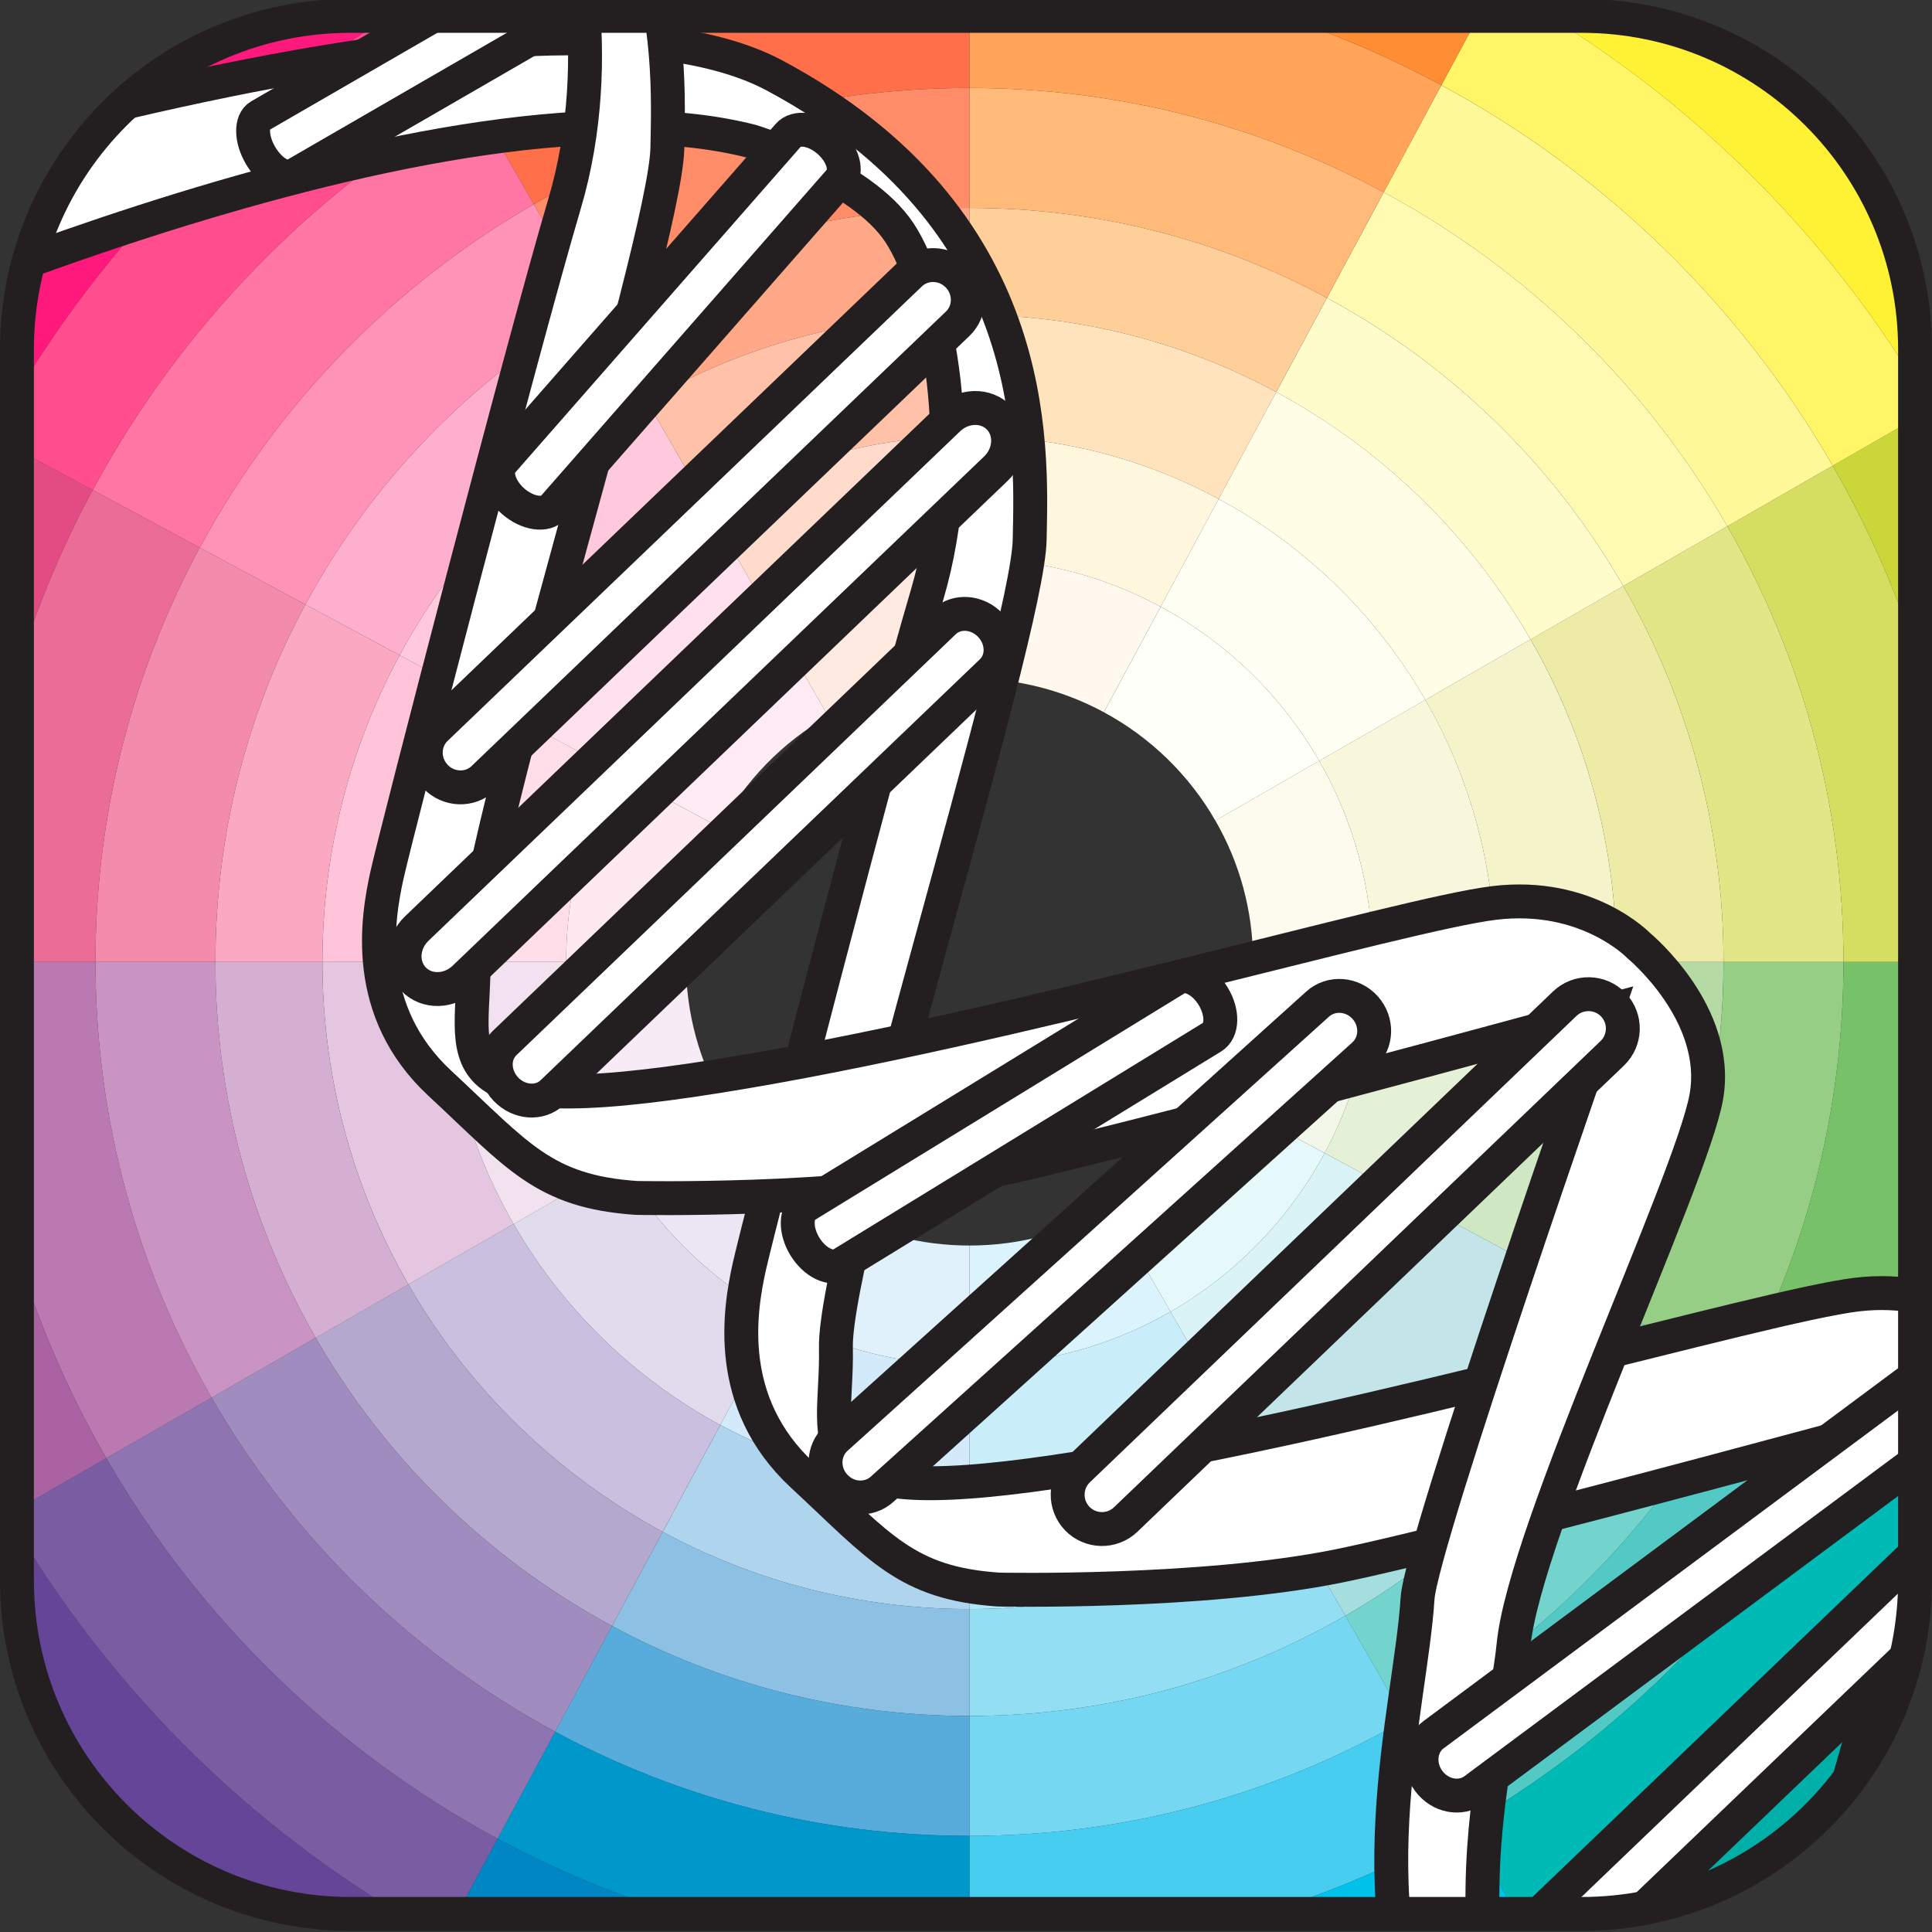<?xml version="1.0" encoding="utf-8"?>
<!-- Generator: Adobe Illustrator 16.0.0, SVG Export Plug-In . SVG Version: 6.00 Build 0)  -->
<!DOCTYPE svg PUBLIC "-//W3C//DTD SVG 1.1//EN" "http://www.w3.org/Graphics/SVG/1.1/DTD/svg11.dtd">
<svg version="1.1" id="Layer_6" xmlns="http://www.w3.org/2000/svg" xmlns:xlink="http://www.w3.org/1999/xlink" x="0px" y="0px"
	 width="57px" height="57px" viewBox="0 0 57 57" enable-background="new 0 0 57 57" xml:space="preserve">
<rect x="0" y="0" width="57" height="57" fill="#333333" stroke="none"/>
<defs>
	<path id="SVGID_1_" d="M56.5,46.625c0,5.438-4.407,9.842-9.843,9.842H10.344c-5.437,0-9.844-4.404-9.844-9.842V10.312
		c0-5.437,4.408-9.844,9.844-9.844h36.313c5.436,0,9.843,4.407,9.843,9.844V46.625z"/>
</defs>
<clipPath id="SVGID_2_">
	<use xlink:href="#SVGID_1_"  overflow="visible"/>
</clipPath>
<g id="XMLID_3_" clip-path="url(#SVGID_2_)">
	<g>
		<path fill="#E5F8FA" d="M35.971,32.347l3.111,1.674c-1.052,1.951-2.631,3.574-4.547,4.68l-1.763-3.064
			C34.121,34.858,35.231,33.72,35.971,32.347z"/>
		<path fill="#DAF3FC" d="M32.772,35.636l1.763,3.064c-1.749,1.004-3.773,1.578-5.933,1.578v-3.531
			C30.122,36.747,31.544,36.343,32.772,35.636z"/>
		<path fill="#E0F1FB" d="M28.602,36.747v3.531c-2.041,0-3.962-0.512-5.641-1.42l1.675-3.109
			C25.816,36.386,27.167,36.747,28.602,36.747z"/>
		<path fill="#EAE6F3" d="M24.636,35.749l-1.675,3.109c-1.951-1.049-3.574-2.629-4.677-4.547l3.063-1.76
			C22.125,33.899,23.265,35.011,24.636,35.749z"/>
		<path fill="#F7EBF5" d="M21.348,32.552l-3.063,1.76c-1.007-1.744-1.582-3.773-1.582-5.931h3.534
			C20.236,29.899,20.642,31.323,21.348,32.552z"/>
		<path fill="#FFE9F0" d="M18.122,22.741l3.112,1.673c-0.637,1.181-0.998,2.531-0.998,3.967h-3.534
			C16.703,26.339,17.216,24.417,18.122,22.741z"/>
		<path fill="#FFEBF3" d="M22.67,18.062l1.761,3.063c-1.347,0.776-2.458,1.917-3.197,3.288l-3.112-1.673
			C19.174,20.788,20.754,19.166,22.67,18.062z"/>
		<path fill="#FFEAE1" d="M28.602,16.48v3.534c-1.518,0-2.942,0.405-4.171,1.111l-1.761-3.063
			C24.417,17.056,26.443,16.48,28.602,16.48z"/>
		<path fill="#FFF8EF" d="M34.243,17.901l-1.676,3.111c-1.18-0.637-2.53-0.998-3.965-0.998V16.48
			C30.644,16.48,32.565,16.994,34.243,17.901z"/>
		<path fill="#FFFFFA" d="M38.921,22.448l-3.064,1.763c-0.775-1.348-1.916-2.458-3.289-3.198l1.676-3.111
			C36.192,18.953,37.815,20.532,38.921,22.448z"/>
		<path fill="#FCFBEE" d="M40.501,28.38H36.97c0-1.519-0.404-2.943-1.113-4.17l3.064-1.763C39.927,24.195,40.501,26.22,40.501,28.38
			z"/>
		<path fill="#F3F7EA" d="M36.97,28.38h3.531c0,2.041-0.513,3.96-1.419,5.64l-3.111-1.674C36.608,31.167,36.97,29.815,36.97,28.38z"
			/>
		<path fill="#E5F1D7" d="M40.501,28.38h3.61c0,2.662-0.668,5.164-1.849,7.353l-3.181-1.713
			C39.988,32.341,40.501,30.421,40.501,28.38z"/>
		<path fill="#CFE7C2" d="M44.111,28.38h3.582c0,3.275-0.825,6.357-2.276,9.05l-3.154-1.697
			C43.443,33.544,44.111,31.042,44.111,28.38z"/>
		<path fill="#B5DAA3" d="M47.693,28.38h3.155c0,3.814-0.961,7.408-2.654,10.546l-2.777-1.496
			C46.868,34.737,47.693,31.655,47.693,28.38z"/>
		<path fill="#96CE85" d="M50.849,28.38h3.539c0,4.423-1.113,8.585-3.076,12.224l-3.117-1.678
			C49.888,35.788,50.849,32.194,50.849,28.38z"/>
		<path fill="#42B54A" d="M57.974,28.38h3.35c0,5.613-1.413,10.894-3.903,15.511l-2.95-1.588
			C56.706,38.161,57.974,33.419,57.974,28.38z"/>
		<path fill="#77C269" d="M54.388,28.38h3.586c0,5.039-1.268,9.781-3.504,13.923l-3.158-1.699
			C53.274,36.966,54.388,32.804,54.388,28.38z"/>
		<path fill="#00AE29" d="M61.323,28.38h3.556c0,6.222-1.567,12.08-4.327,17.197l-3.132-1.686
			C59.91,39.274,61.323,33.993,61.323,28.38z"/>
		<path fill="#00A115" d="M64.879,28.38h3.675c0,6.853-1.727,13.302-4.766,18.939l-0.008-0.004l-3.229-1.738
			C63.312,40.46,64.879,34.603,64.879,28.38z"/>
		<path fill="#D9F3F6" d="M39.082,34.021l3.181,1.713c-1.371,2.541-3.43,4.656-5.93,6.096L34.535,38.7
			C36.451,37.595,38.03,35.972,39.082,34.021z"/>
		<path fill="#C3E5E9" d="M42.263,35.733l3.154,1.697c-1.687,3.129-4.223,5.73-7.299,7.506l-1.785-3.107
			C38.833,40.39,40.892,38.274,42.263,35.733z"/>
		<path fill="#A5DEDF" d="M45.417,37.431l2.777,1.496c-1.966,3.645-4.92,6.68-8.502,8.744l-1.574-2.734
			C41.194,43.161,43.73,40.56,45.417,37.431z"/>
		<path fill="#73D4CE" d="M48.194,38.927l3.117,1.678c-2.278,4.225-5.702,7.74-9.857,10.135l-1.762-3.068
			C43.274,45.606,46.229,42.571,48.194,38.927z"/>
		<path fill="#53C9C6" d="M51.312,40.604l3.158,1.699c-2.595,4.814-6.494,8.82-11.227,11.547l-1.789-3.111
			C45.609,48.345,49.033,44.829,51.312,40.604z"/>
		<path fill="#00BAB6" d="M54.47,42.304l2.95,1.588c-2.892,5.361-7.237,9.824-12.507,12.859l-1.67-2.9
			C47.976,51.124,51.875,47.118,54.47,42.304z"/>
		<path fill="#00AFA7" d="M57.42,43.892l3.132,1.686c-3.207,5.943-8.024,10.891-13.867,14.258l-1.771-3.084
			C50.183,53.716,54.528,49.253,57.42,43.892z"/>
		<path fill="#00A59B" d="M63.78,47.315l0.008,0.004c-3.531,6.547-8.838,11.996-15.271,15.703l-0.004-0.008l-1.829-3.18
			c5.843-3.367,10.66-8.314,13.867-14.258L63.78,47.315z"/>
		<path fill="#C9EEFA" d="M34.535,38.7l1.798,3.129c-2.275,1.312-4.916,2.062-7.731,2.062v-3.613
			C30.762,40.278,32.786,39.704,34.535,38.7z"/>
		<path fill="#B0E6F8" d="M36.333,41.829l1.785,3.107c-2.8,1.613-6.05,2.535-9.516,2.535v-3.58
			C31.417,43.892,34.058,43.142,36.333,41.829z"/>
		<path fill="#94DEF3" d="M38.118,44.937l1.574,2.734c-3.266,1.879-7.052,2.955-11.09,2.955v-3.154
			C32.068,47.472,35.318,46.55,38.118,44.937z"/>
		<path fill="#76D7F2" d="M39.692,47.671l1.762,3.068c-3.783,2.18-8.172,3.426-12.852,3.426v-3.539
			C32.641,50.626,36.427,49.55,39.692,47.671z"/>
		<path fill="#46CDEF" d="M41.454,50.739l1.789,3.111c-4.311,2.482-9.31,3.902-14.641,3.902v-3.588
			C33.282,54.165,37.671,52.919,41.454,50.739z"/>
		<path fill="#00C2EB" d="M43.243,53.851l1.67,2.9c-4.801,2.768-10.372,4.35-16.311,4.35v-3.348
			C33.934,57.753,38.933,56.333,43.243,53.851z"/>
		<path fill="#00B9E7" d="M44.913,56.751l1.771,3.084c-5.324,3.066-11.498,4.822-18.083,4.822v-3.557
			C34.541,61.101,40.112,59.519,44.913,56.751z"/>
		<path fill="#00B0E5" d="M48.514,63.015l0.004,0.008c-5.862,3.377-12.665,5.309-19.916,5.309v-3.674
			c6.584,0,12.758-1.756,18.083-4.822L48.514,63.015z"/>
		<path fill="#D2EAF9" d="M28.602,40.278v3.613c-2.659,0-5.164-0.67-7.352-1.85l1.711-3.184
			C24.64,39.767,26.562,40.278,28.602,40.278z"/>
		<path fill="#AFD4EE" d="M28.602,43.892v3.58c-3.275,0-6.356-0.824-9.049-2.277l1.698-3.152
			C23.438,43.222,25.943,43.892,28.602,43.892z"/>
		<path fill="#8CC1E4" d="M28.602,47.472v3.154c-3.815,0-7.407-0.961-10.545-2.654l1.496-2.777
			C22.246,46.647,25.327,47.472,28.602,47.472z"/>
		<path fill="#57ACDB" d="M28.602,50.626v3.539c-4.423,0-8.585-1.113-12.223-3.074l1.678-3.119
			C21.195,49.665,24.787,50.626,28.602,50.626z"/>
		<path fill="#0097CB" d="M28.602,54.165v3.588c-5.038,0-9.779-1.27-13.923-3.504l1.7-3.158
			C20.017,53.052,24.179,54.165,28.602,54.165z"/>
		<path fill="#0086C5" d="M28.602,57.753v3.348c-5.613,0-10.896-1.412-15.511-3.902l1.588-2.949
			C18.823,56.483,23.564,57.753,28.602,57.753z"/>
		<path fill="#0078BD" d="M28.602,61.101v3.557c-6.222,0-12.079-1.568-17.196-4.328l1.685-3.131
			C17.707,59.688,22.989,61.101,28.602,61.101z"/>
		<path fill="#006BB6" d="M28.602,64.657v3.674c-6.853,0-13.302-1.725-18.938-4.766l0.004-0.008l1.738-3.229
			C16.523,63.089,22.38,64.657,28.602,64.657z"/>
		<path fill="#E0DBED" d="M22.961,38.858l-1.711,3.184c-2.542-1.373-4.658-3.432-6.097-5.93l3.131-1.801
			C19.388,36.229,21.011,37.81,22.961,38.858z"/>
		<path fill="#CABFDF" d="M21.25,42.042l-1.698,3.152c-3.128-1.688-5.732-4.223-7.504-7.299l3.105-1.783
			C16.593,38.61,18.708,40.669,21.25,42.042z"/>
		<path fill="#B5A8CF" d="M19.553,45.194l-1.496,2.777c-3.646-1.963-6.681-4.918-8.743-8.502l2.734-1.574
			C13.82,40.972,16.424,43.507,19.553,45.194z"/>
		<path fill="#A08CBF" d="M18.057,47.972l-1.678,3.119c-4.226-2.279-7.741-5.703-10.135-9.855l3.07-1.766
			C11.376,43.054,14.412,46.009,18.057,47.972z"/>
		<path fill="#8E74B1" d="M16.379,51.091l-1.7,3.158c-4.813-2.596-8.819-6.498-11.544-11.229l3.109-1.785
			C8.638,45.388,12.153,48.812,16.379,51.091z"/>
		<path fill="#795CA2" d="M14.679,54.249l-1.588,2.949C7.729,54.306,3.267,49.96,0.23,44.69l2.904-1.67
			C5.859,47.751,9.865,51.653,14.679,54.249z"/>
		<path fill="#644597" d="M13.091,57.198l-1.685,3.131C5.462,57.122,0.514,52.308-2.852,46.464L0.23,44.69
			C3.267,49.96,7.729,54.306,13.091,57.198z"/>
		<path fill="#4E2E8D" d="M11.406,60.329l-1.738,3.229l-0.004,0.008c-6.547-3.531-11.995-8.836-15.702-15.27l0.006-0.004l3.18-1.828
			C0.514,52.308,5.462,57.122,11.406,60.329z"/>
		<path fill="#F2E1EF" d="M18.285,34.312l-3.131,1.801c-1.311-2.275-2.062-4.918-2.062-7.732h3.61
			C16.703,30.538,17.278,32.567,18.285,34.312z"/>
		<path fill="#E4C6E0" d="M15.154,36.112l-3.105,1.783c-1.613-2.799-2.536-6.049-2.536-9.515h3.58
			C13.092,31.194,13.843,33.837,15.154,36.112z"/>
		<path fill="#D5AFD1" d="M12.048,37.896L9.314,39.47c-1.882-3.264-2.958-7.051-2.958-11.089h3.156
			C9.512,31.847,10.435,35.097,12.048,37.896z"/>
		<path fill="#C993C3" d="M9.314,39.47l-3.07,1.766c-2.18-3.783-3.427-8.174-3.427-12.855h3.54
			C6.356,32.419,7.432,36.206,9.314,39.47z"/>
		<path fill="#BA7AB1" d="M6.244,41.235l-3.109,1.785C0.652,38.712-0.77,33.712-0.77,28.38h3.587
			C2.817,33.062,4.064,37.452,6.244,41.235z"/>
		<path fill="#AB62A3" d="M3.134,43.021L0.23,44.69c-2.766-4.801-4.349-10.371-4.349-16.31h3.349
			C-0.77,33.712,0.652,38.712,3.134,43.021z"/>
		<path fill="#9D4595" d="M0.23,44.69l-3.082,1.773c-3.067-5.322-4.822-11.498-4.822-18.083h3.555
			C-4.119,34.319-2.536,39.89,0.23,44.69z"/>
		<path fill="#91278A" d="M-2.852,46.464l-3.18,1.828l-0.006,0.004c-3.377-5.863-5.31-12.664-5.31-19.916h3.674
			C-7.673,34.966-5.919,41.142-2.852,46.464z"/>
		<path fill="#FFDEE9" d="M14.941,21.027l3.181,1.713c-0.906,1.676-1.419,3.598-1.419,5.64h-3.61
			C13.092,25.719,13.761,23.216,14.941,21.027z"/>
		<path fill="#FFC4D9" d="M11.79,19.33l3.152,1.697c-1.18,2.189-1.849,4.691-1.849,7.353h-3.58
			C9.512,25.105,10.337,22.023,11.79,19.33z"/>
		<path fill="#FBA9C2" d="M9.009,17.835l2.78,1.495c-1.452,2.693-2.277,5.775-2.277,9.05H6.356
			C6.356,24.564,7.317,20.973,9.009,17.835z"/>
		<path fill="#F38BAC" d="M5.893,16.157l3.116,1.678c-1.692,3.138-2.653,6.729-2.653,10.545h-3.54
			C2.817,23.957,3.931,19.795,5.893,16.157z"/>
		<path fill="#EB6C97" d="M2.734,14.457l3.159,1.7c-1.962,3.638-3.076,7.8-3.076,12.223H-0.77C-0.77,23.34,0.5,18.6,2.734,14.457z"
			/>
		<path fill="#E34C82" d="M-0.215,12.868l2.95,1.589C0.5,18.6-0.77,23.34-0.77,28.38h-3.349
			C-4.119,22.769-2.705,17.485-0.215,12.868z"/>
		<path fill="#DB1C71" d="M-3.345,11.185l3.13,1.684c-2.489,4.617-3.903,9.901-3.903,15.512h-3.555
			C-7.673,22.159-6.106,16.302-3.345,11.185z"/>
		<path fill="#D10465" d="M-6.576,9.446l3.231,1.739c-2.761,5.117-4.328,10.974-4.328,17.196h-3.674
			c0-6.852,1.725-13.301,4.766-18.937L-6.576,9.446z"/>
		<path fill="#FFE1ED" d="M20.87,14.932l1.8,3.131c-1.917,1.104-3.496,2.726-4.548,4.678l-3.181-1.713
			C16.312,18.487,18.372,16.372,20.87,14.932z"/>
		<path fill="#FFC9DD" d="M19.085,11.828l1.785,3.104c-2.498,1.44-4.558,3.555-5.929,6.096L11.79,19.33
			C13.478,16.203,16.011,13.599,19.085,11.828z"/>
		<path fill="#FFAFCE" d="M17.513,9.091l1.573,2.737c-3.074,1.771-5.608,4.375-7.296,7.502l-2.78-1.495
			C10.976,14.19,13.929,11.155,17.513,9.091z"/>
		<path fill="#FF92B7" d="M15.75,6.023l1.763,3.068c-3.583,2.063-6.537,5.099-8.503,8.744l-3.116-1.678
			C8.173,11.932,11.595,8.415,15.75,6.023z"/>
		<path fill="#FF75A4" d="M13.961,2.913l1.789,3.11c-4.154,2.392-7.577,5.909-9.856,10.134l-3.159-1.7
			C5.33,9.644,9.23,5.638,13.961,2.913z"/>
		<path fill="#FF4D8D" d="M12.291,0.008l1.67,2.904C9.23,5.638,5.33,9.644,2.734,14.457l-2.95-1.589
			C2.676,7.507,7.021,3.045,12.291,0.008z"/>
		<path fill="#FF197C" d="M10.52-3.074l1.771,3.083c-5.27,3.037-9.614,7.499-12.506,12.86l-3.13-1.684
			C-0.14,5.24,4.677,0.292,10.52-3.074z"/>
		<path fill="#FF0073" d="M8.691-6.253l1.829,3.179C4.677,0.292-0.14,5.24-3.345,11.185l-3.231-1.739l-0.005-0.002
			C-3.052,2.896,2.253-2.551,8.688-6.259L8.691-6.253z"/>
		<path fill="#F8F7DB" d="M44.111,28.38h-3.61c0-2.16-0.574-4.185-1.58-5.933l3.131-1.799C43.362,22.925,44.111,25.564,44.111,28.38
			z"/>
		<path fill="#F5F3CA" d="M47.693,28.38h-3.582c0-2.816-0.749-5.455-2.06-7.731l3.104-1.785
			C46.771,21.666,47.693,24.915,47.693,28.38z"/>
		<path fill="#EDEBA5" d="M50.849,28.38h-3.155c0-3.465-0.923-6.715-2.537-9.516l2.735-1.574
			C49.773,20.555,50.849,24.343,50.849,28.38z"/>
		<path fill="#E3E686" d="M54.388,28.38h-3.539c0-4.038-1.075-7.825-2.957-11.09l3.07-1.763C53.14,19.311,54.388,23.7,54.388,28.38z
			"/>
		<path fill="#D6DE62" d="M57.974,28.38h-3.586c0-4.68-1.248-9.07-3.426-12.853l3.108-1.788
			C56.553,18.049,57.974,23.049,57.974,28.38z"/>
		<path fill="#CBD739" d="M61.323,28.38h-3.35c0-5.332-1.421-10.332-3.903-14.641l2.903-1.669
			C59.739,16.872,61.323,22.441,61.323,28.38z"/>
		<path fill="#BCD200" d="M64.879,28.38h-3.556c0-5.939-1.584-11.509-4.35-16.311l3.084-1.772
			C63.124,15.621,64.879,21.795,64.879,28.38z"/>
		<path fill="#B0CB00" d="M68.554,28.38h-3.675c0-6.585-1.755-12.759-4.821-18.083l3.18-1.829l0.007-0.004
			C66.62,14.328,68.554,21.129,68.554,28.38z"/>
		<path fill="#FFFEF2" d="M42.052,20.649l-3.131,1.799c-1.105-1.916-2.729-3.495-4.678-4.547l1.711-3.181
			C38.497,16.091,40.612,18.151,42.052,20.649z"/>
		<path fill="#FFFDE5" d="M45.156,18.864l-3.104,1.785c-1.439-2.498-3.555-4.558-6.098-5.929l1.699-3.154
			C40.78,13.254,43.384,15.788,45.156,18.864z"/>
		<path fill="#FFFCCC" d="M47.892,17.291l-2.735,1.574c-1.772-3.077-4.376-5.61-7.503-7.298l1.495-2.777
			C42.792,10.754,45.828,13.707,47.892,17.291z"/>
		<path fill="#FFFAB2" d="M50.962,15.527l-3.07,1.763c-2.063-3.583-5.1-6.537-8.743-8.501l1.677-3.118
			C45.052,7.951,48.567,11.375,50.962,15.527z"/>
		<path fill="#FFF899" d="M54.07,13.739l-3.108,1.788c-2.395-4.153-5.91-7.577-10.137-9.856l1.699-3.158
			C47.339,5.107,51.345,9.008,54.07,13.739z"/>
		<path fill="#FFF566" d="M56.974,12.07l-2.903,1.669c-2.726-4.731-6.731-8.632-11.546-11.227l1.589-2.95
			C49.476,2.454,53.937,6.8,56.974,12.07z"/>
		<path fill="#FFF133" d="M60.058,10.298l-3.084,1.772c-3.037-5.27-7.498-9.616-12.86-12.507l1.685-3.129
			C51.743-0.363,56.69,4.455,60.058,10.298z"/>
		<path fill="#FFED00" d="M63.244,8.465l-0.007,0.004l-3.18,1.829C56.69,4.455,51.743-0.363,45.798-3.566l1.738-3.232l0.004-0.006
			C54.087-3.274,59.535,2.031,63.244,8.465z"/>
		<path fill="#FFF6DE" d="M35.954,14.72l-1.711,3.181c-1.678-0.907-3.6-1.42-5.641-1.42V12.87
			C31.263,12.87,33.767,13.539,35.954,14.72z"/>
		<path fill="#FFE3BC" d="M37.653,11.566l-1.699,3.154c-2.188-1.181-4.691-1.85-7.352-1.85V9.289
			C31.877,9.289,34.96,10.114,37.653,11.566z"/>
		<path fill="#FFCF9A" d="M39.148,8.789l-1.495,2.777c-2.693-1.452-5.776-2.277-9.051-2.277V6.134
			C32.419,6.134,36.011,7.095,39.148,8.789z"/>
		<path fill="#FFB978" d="M40.825,5.671l-1.677,3.118c-3.138-1.694-6.729-2.655-10.546-2.655V2.595
			C33.025,2.595,37.188,3.709,40.825,5.671z"/>
		<path fill="#FFA459" d="M42.524,2.513l-1.699,3.158c-3.637-1.962-7.8-3.076-12.223-3.076v-3.586
			C33.641-0.991,38.382,0.277,42.524,2.513z"/>
		<path fill="#FF8D33" d="M44.113-0.438l-1.589,2.95c-4.143-2.235-8.884-3.504-13.922-3.504v-3.35
			C34.216-4.341,39.497-2.927,44.113-0.438z"/>
		<path fill="#FF7701" d="M45.798-3.566l-1.685,3.129c-4.616-2.49-9.897-3.903-15.511-3.903v-3.554
			C34.824-7.895,40.682-6.328,45.798-3.566z"/>
		<path fill="#FF5F00" d="M47.54-6.805l-0.004,0.006l-1.738,3.232c-5.116-2.761-10.974-4.328-17.196-4.328v-3.674
			C35.454-11.569,41.905-9.844,47.54-6.805z"/>
		<path fill="#FFDBCC" d="M28.602,12.87v3.611c-2.159,0-4.185,0.575-5.932,1.582l-1.8-3.131
			C23.146,13.621,25.787,12.87,28.602,12.87z"/>
		<path fill="#FFC2A8" d="M28.602,9.289v3.581c-2.815,0-5.457,0.751-7.732,2.062l-1.785-3.104
			C21.888,10.212,25.137,9.289,28.602,9.289z"/>
		<path fill="#FFA888" d="M28.602,6.134v3.155c-3.465,0-6.714,0.923-9.517,2.539l-1.573-2.737
			C20.777,7.211,24.565,6.134,28.602,6.134z"/>
		<path fill="#FF8C68" d="M28.602,2.595v3.539c-4.037,0-7.825,1.077-11.089,2.957L15.75,6.023
			C19.532,3.842,23.922,2.595,28.602,2.595z"/>
		<path fill="#FF704A" d="M28.602-0.991v3.586c-4.68,0-9.07,1.247-12.853,3.428l-1.789-3.11C18.272,0.429,23.272-0.991,28.602-0.991
			z"/>
		<path fill="#FF4D31" d="M28.602-4.341v3.35c-5.33,0-10.33,1.42-14.641,3.904l-1.67-2.904C17.093-2.758,22.662-4.341,28.602-4.341z
			"/>
		<path fill="#FF1B1E" d="M28.602-7.895v3.554c-5.94,0-11.509,1.583-16.312,4.349L10.52-3.074
			C15.843-6.14,22.019-7.895,28.602-7.895z"/>
		<path fill="#FF0016" d="M28.602-11.569v3.674c-6.583,0-12.759,1.755-18.082,4.82L8.691-6.253L8.688-6.259
			C14.55-9.637,21.35-11.569,28.602-11.569z"/>
	</g>
</g>
<g id="Layer_2" clip-path="url(#SVGID_2_)">
	<g id="Layer_9">
		<g>
			<path id="path5407_1_" fill="#FFFFFF" stroke="#231F20" stroke-miterlimit="10" d="M53.261,60.167
				c-1.027-2.115,4.827-18.777,4.827-18.777S43.553,45.376,39.497,46.2c-4.055,0.826-10.04,0.697-10.04,0.697
				c-2.73-0.188-3.489-1.246-5.787-3.377c-2.298-2.135-1.849-4.857-1.562-6.154c0.288-1.295,3.978-15.539,5.241-19.808
				c1.262-4.27,0.321-8.977-0.813-10.694c-1.136-1.716-4.37-2.697-4.37-2.697c-9.454-2.415-28.783,6.546-28.783,6.546
				c-2.065-0.825-4.093-3.473-4.093-3.473S15.006-1.975,22.858,2.23c7.853,4.204,7.582,10.837,7.52,13.701
				c-0.061,2.863-5.783,20.838-5.716,23.834c0.065,2.998-1.407,4.918,7.216,3.541c8.621-1.381,20.152-4.779,22.895-5.111
				c2.739-0.332,4.269,1.264,4.269,1.264s2.431,2.004,1.989,4.467c-0.444,2.467-4.445,13.057-6.088,16.797
				C54.624,61.44,53.604,60.872,53.261,60.167z"/>
			<path id="path5405_1_" fill="#FFFFFF" stroke="#231F20" stroke-miterlimit="10" d="M7.682,4.579
				C7.963,5.062,8.408,5.327,8.68,5.172l9.621-5.562c0.271-0.157,0.263-0.675-0.017-1.159l0,0c-0.281-0.485-0.727-0.75-0.998-0.594
				L7.666,3.419C7.395,3.575,7.402,4.094,7.682,4.579L7.682,4.579z"/>
			<path id="path5395_1_" fill="#FFFFFF" stroke="#231F20" stroke-miterlimit="10" d="M-1.742,6.348
				c0.373,0.414,0.996,0.465,1.39,0.111L13.609-6.13c0.393-0.354,0.408-0.979,0.032-1.394l0,0c-0.374-0.415-0.997-0.465-1.389-0.111
				L-1.709,4.956C-2.102,5.309-2.117,5.933-1.742,6.348L-1.742,6.348z"/>
			<path id="path5409_1_" fill="#FFFFFF" stroke="#231F20" stroke-miterlimit="10" d="M46.743,66.667
				c-4.896-8.568-2.42-14.766-2.088-18.143c0.334-3.377,5.24-13.689,5.685-16.154c0.442-2.465-1.989-4.469-1.989-4.469
				s-1.529-1.595-4.27-1.261c-2.741,0.332-14.271,3.732-22.893,5.109s-7.15-0.543-7.217-3.54
				c-0.066-2.996,5.656-20.972,5.718-23.834c0.059-2.862,0.332-9.498-7.521-13.701C4.316-13.53-10.498-8.768-10.498-8.768
				s-6.137,6.9-3.91,6.296c0,0,16.43-7.331,25.884-4.917c0,0,3.233,0.981,4.369,2.698c1.135,1.716,2.076,6.424,0.814,10.693
				c-1.263,4.27-4.952,18.513-5.24,19.808c-0.288,1.297-0.738,4.022,1.561,6.153c2.298,2.135,3.056,3.189,5.787,3.379
				c0,0,5.986,0.127,10.041-0.697c4.054-0.824,18.593-4.811,18.593-4.811s-5.478,15.674-5.579,17.328
				c-0.201,3.252-2.023,9.33,0.735,14.338C45.313,66.505,46.743,66.667,46.743,66.667z"/>
			<path id="path5397_1_" fill="#FFFFFF" stroke="#231F20" stroke-miterlimit="10" d="M31.78,44.8
				c0.387,0.402,1.029,0.418,1.433,0.029l14.354-13.754c0.403-0.387,0.417-1.029,0.03-1.432l0,0
				c-0.385-0.403-1.029-0.417-1.432-0.031L31.812,43.368C31.407,43.755,31.394,44.396,31.78,44.8L31.78,44.8z"/>
			<path id="path5399_1_" fill="#FFFFFF" stroke="#231F20" stroke-miterlimit="10" d="M24.624,43.837
				c0.374,0.416,1.001,0.461,1.401,0.1L40.229,31.13c0.4-0.359,0.42-0.988,0.046-1.404l0,0c-0.375-0.416-1.003-0.462-1.403-0.1
				L24.669,42.433C24.27,42.794,24.249,43.423,24.624,43.837L24.624,43.837z"/>
			<path id="path5401_1_" fill="#FFFFFF" stroke="#231F20" stroke-miterlimit="10" d="M23.747,36.776
				c0.292,0.477,0.779,0.711,1.086,0.521l10.932-6.701c0.308-0.189,0.318-0.73,0.026-1.206l0,0
				c-0.291-0.478-0.777-0.711-1.085-0.522l-10.933,6.702C23.467,35.759,23.455,36.3,23.747,36.776L23.747,36.776z"/>
			<path id="path5403_1_" fill="#FFFFFF" stroke="#231F20" stroke-miterlimit="10" d="M14.929,32.138
				c0.387,0.402,0.996,0.445,1.361,0.098l12.968-12.427c0.364-0.349,0.346-0.961-0.04-1.364l0,0
				c-0.386-0.404-0.996-0.447-1.361-0.099L14.89,30.771C14.524,31.12,14.542,31.731,14.929,32.138L14.929,32.138z"/>
			<path id="path5411_1_" fill="#FFFFFF" stroke="#231F20" stroke-miterlimit="10" d="M12.848,22.912
				c0.386,0.404,1.02,0.426,1.412,0.049L28.254,9.552c0.395-0.377,0.398-1.01,0.012-1.415l0,0c-0.386-0.403-1.02-0.424-1.414-0.048
				L12.86,21.498C12.466,21.875,12.461,22.508,12.848,22.912L12.848,22.912z"/>
			<path id="path5413_1_" fill="#FFFFFF" stroke="#231F20" stroke-miterlimit="10" d="M12.201,28.888
				c0.385,0.403,1.057,0.387,1.498-0.034l15.683-15.028c0.439-0.421,0.483-1.093,0.098-1.496l0,0
				c-0.387-0.404-1.058-0.389-1.5,0.034L12.299,27.392C11.857,27.813,11.812,28.483,12.201,28.888L12.201,28.888z"/>
			<path id="path5415_1_" fill="#FFFFFF" stroke="#231F20" stroke-miterlimit="10" d="M15.14,14.789
				c0.421,0.367,0.955,0.448,1.192,0.175l8.448-9.641c0.239-0.271,0.09-0.79-0.33-1.158l0,0c-0.422-0.369-0.955-0.448-1.192-0.177
				l-8.45,9.643C14.572,13.901,14.72,14.42,15.14,14.789L15.14,14.789z"/>
			<path id="path5417_1_" fill="#FFFFFF" stroke="#231F20" stroke-miterlimit="10" d="M42.775,60.397
				c0.387,0.402,1.028,0.418,1.432,0.029l14.355-13.754c0.401-0.387,0.417-1.029,0.03-1.432l0,0
				c-0.387-0.402-1.029-0.416-1.434-0.031L42.806,58.966C42.402,59.353,42.388,59.993,42.775,60.397L42.775,60.397z"/>
			<path id="path5419_1_" fill="#FFFFFF" stroke="#231F20" stroke-miterlimit="10" d="M42.153,52.546
				c0.334,0.449,0.936,0.564,1.348,0.26L58.09,41.96c0.409-0.305,0.471-0.916,0.138-1.365l0,0c-0.334-0.449-0.938-0.564-1.348-0.26
				L42.292,51.181C41.882,51.485,41.82,52.097,42.153,52.546L42.153,52.546z"/>
		</g>
	</g>
</g>
<use xlink:href="#SVGID_1_"  overflow="visible" fill="none" stroke="#231F20" stroke-miterlimit="10"/>
</svg>
